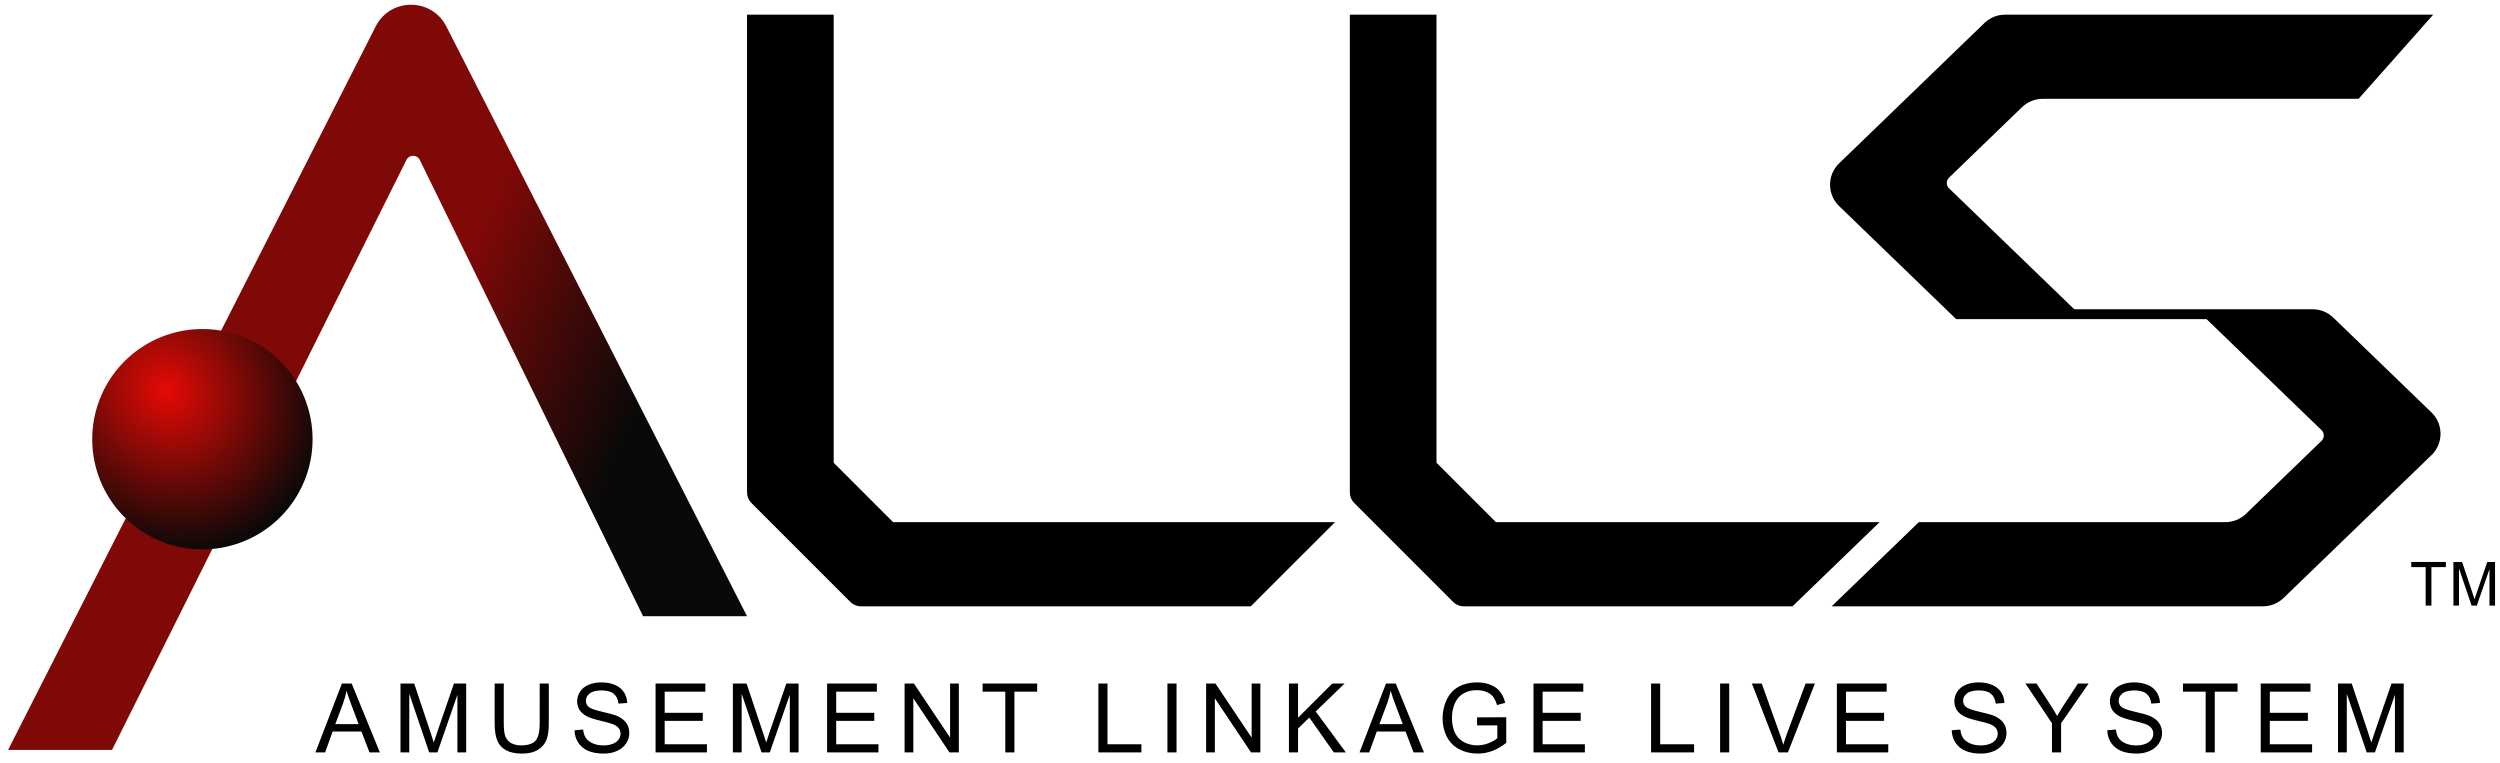 <?xml version="1.0" encoding="UTF-8" standalone="no"?>
<!-- Created by ERK -->

<svg
   width="1009.858mm"
   height="308.295mm"
   viewBox="0 0 1009.858 308.295"
   version="1.1"
   id="svg1"
   inkscape:version="1.3.2 (091e20e, 2023-11-25, custom)"
   xml:space="preserve"
   sodipodi:docname="segaalls.svg"
   xmlns:inkscape="http://www.inkscape.org/namespaces/inkscape"
   xmlns:sodipodi="http://sodipodi.sourceforge.net/DTD/sodipodi-0.dtd"
   xmlns:xlink="http://www.w3.org/1999/xlink"
   xmlns="http://www.w3.org/2000/svg"
   xmlns:svg="http://www.w3.org/2000/svg"><sodipodi:namedview
     id="namedview1"
     pagecolor="#ffffff"
     bordercolor="#000000"
     borderopacity="0.25"
     inkscape:showpageshadow="2"
     inkscape:pageopacity="0.0"
     inkscape:pagecheckerboard="true"
     inkscape:deskcolor="#d1d1d1"
     inkscape:document-units="mm"
     inkscape:zoom="0.41179678"
     inkscape:cx="1763.0055"
     inkscape:cy="715.15858"
     inkscape:window-width="2560"
     inkscape:window-height="1351"
     inkscape:window-x="-9"
     inkscape:window-y="-9"
     inkscape:window-maximized="1"
     inkscape:current-layer="svg1" /><defs
     id="defs1"><linearGradient
       id="linearGradient4"
       inkscape:collect="always"><stop
         style="stop-color:#e50a05;stop-opacity:1;"
         offset="0"
         id="stop4" /><stop
         style="stop-color:#0a0908;stop-opacity:1;"
         offset="1"
         id="stop5" /></linearGradient><linearGradient
       id="linearGradient2"
       inkscape:collect="always"><stop
         style="stop-color:#7e0907;stop-opacity:1;"
         offset="0"
         id="stop2" /><stop
         style="stop-color:#090908;stop-opacity:1;"
         offset="1"
         id="stop3" /></linearGradient><marker
       id="DistanceX"
       orient="auto"
       refX="0"
       refY="0"
       style="overflow:visible"><path
         d="M 3,-3 -3,3 M 0,-5 V 5"
         style="stroke:#000000;stroke-width:0.5"
         id="path1" /></marker><pattern
       id="Hatch"
       patternUnits="userSpaceOnUse"
       width="8"
       height="8"
       x="0"
       y="0"><path
         d="M8 4 l-4,4"
         stroke="#000000"
         stroke-width="0.25"
         linecap="square"
         id="path2" /><path
         d="M6 2 l-4,4"
         stroke="#000000"
         stroke-width="0.25"
         linecap="square"
         id="path3" /><path
         d="M4 0 l-4,4"
         stroke="#000000"
         stroke-width="0.25"
         linecap="square"
         id="path4" /></pattern><symbol
       id="*Model_Space" /><symbol
       id="*Paper_Space" /><symbol
       id="*Paper_Space0" /><marker
       id="DistanceX-0"
       orient="auto"
       refX="0"
       refY="0"
       style="overflow:visible"><path
         d="M 3,-3 -3,3 M 0,-5 V 5"
         style="stroke:#000000;stroke-width:0.5"
         id="path1-9" /></marker><pattern
       id="Hatch-4"
       patternUnits="userSpaceOnUse"
       width="8"
       height="8"
       x="0"
       y="0"><path
         d="M8 4 l-4,4"
         stroke="#000000"
         stroke-width="0.25"
         linecap="square"
         id="path2-8" /><path
         d="M6 2 l-4,4"
         stroke="#000000"
         stroke-width="0.25"
         linecap="square"
         id="path3-8" /><path
         d="M4 0 l-4,4"
         stroke="#000000"
         stroke-width="0.25"
         linecap="square"
         id="path4-2" /></pattern><symbol
       id="*Model_Space-4" /><symbol
       id="*Paper_Space-5" /><symbol
       id="*Paper_Space0-5" /><linearGradient
       inkscape:collect="always"
       xlink:href="#linearGradient2"
       id="linearGradient3"
       x1="180.384"
       y1="117.333"
       x2="259.901"
       y2="151.862"
       gradientUnits="userSpaceOnUse"
       gradientTransform="translate(2.787,1.465)" /><radialGradient
       inkscape:collect="always"
       xlink:href="#linearGradient4"
       id="radialGradient5"
       cx="64.01"
       cy="157.693"
       fx="64.01"
       fy="157.693"
       r="44.5"
       gradientTransform="matrix(0.91,1.221,-1.095,0.816,181.589,-49.346)"
       gradientUnits="userSpaceOnUse" /></defs><path
     id="path12"
     style="display:inline;fill:url(#linearGradient3);stroke:none;stroke-width:0.945;stroke-linecap:round;stroke-opacity:1"
     d="M 164.189,64.579 45.259,302.918 H 3.26 L 151.756,10.671 c 5.924,-11.66 22.577,-11.672 28.518,-0.02 L 301.76,248.918 H 259.76 L 169.568,64.6 c -1.093,-2.232 -4.27,-2.245 -5.379,-0.021 z"
     inkscape:label="A"
     sodipodi:nodetypes="ccccccccc" /><path
     d="m 126.26,177.418 a 44.5,44.5 0 0 0 -89,0 44.5,44.5 0 0 0 89,0 z"
     style="display:inline;fill:url(#radialGradient5);stroke:none;stroke-width:0.945;stroke-linecap:round"
     id="path5"
     inkscape:label="Circle" /><g
     id="g35"
     inkscape:label="LLS_TM_AmusementLinkageLiveSystem"><path
       id="path22"
       style="display:inline;fill:#000000;fill-opacity:1;stroke:none;stroke-width:0.945;stroke-linecap:round"
       d="m 347.745,244.918 h 157.514 l 34.002,-34 H 360.756 L 336.759,186.921 V 5.918 h -34.999 l 5e-5,193.015 c 6e-5,1.591 0.632,3.117 1.757,4.243 l 39.986,39.985 c 1.125,1.125 2.651,1.757 4.242,1.757 z"
       inkscape:label="L"
       sodipodi:nodetypes="ccccccccccc" /><path
       id="path32"
       style="display:inline;fill:#000000;fill-opacity:1;stroke:none;stroke-width:0.945;stroke-linecap:round"
       d="m 547.017,203.176 39.985,39.985 c 1.126,1.125 2.652,1.757 4.243,1.757 h 132.805 l 35.208,-34 H 604.258 L 580.26,186.921 V 5.918 h -34.999 l -6.1e-4,193.015 c -6.2e-4,1.591 0.632,3.117 1.757,4.243 z"
       inkscape:label="L"
       sodipodi:nodetypes="ccccccccccc" /><path
       id="path57"
       style="fill:#000000;fill-opacity:1;stroke:none;stroke-width:0.945;stroke-linecap:round"
       d="m 837.88,124.918 96.29,3e-5 c 3.11,4e-5 6.099,1.208 8.336,3.368 l 39.666,38.305 c 4.885,4.718 4.885,12.546 0,17.264 l -59.745,57.695 c -2.237,2.16 -5.226,3.368 -8.336,3.368 H 739.886 l 35.208,-34 123.82,-5e-5 c 3.11,-4e-5 6.099,-1.208 8.336,-3.368 l 30.52,-29.474 c 1.222,-1.179 1.222,-3.137 0,-4.316 L 891.336,128.918 H 790.196 L 742.901,83.246 c -4.885,-4.718 -4.885,-12.546 5.9e-4,-17.264 L 801.61,9.286 c 2.237,-2.16 5.226,-3.368 8.336,-3.368 l 172.94,-6.6e-5 -30.152,34 -127.612,5.7e-5 c -3.111,6.2e-5 -6.099,1.208 -8.336,3.368 L 787.301,71.76 c -1.222,1.179 -1.222,3.137 0,4.316 z"
       inkscape:label="S"
       sodipodi:nodetypes="cccccccccccccccccccccccccc" /><path
       style="font-size:24.609px;line-height:0;font-family:Arial;-inkscape-font-specification:Arial;letter-spacing:0px;word-spacing:0px;stroke-width:7.441;stroke-linecap:square;stroke-miterlimit:60;paint-order:fill markers stroke"
       d="m 979.826,244.619 v -15.537 h -5.804 v -2.079 h 13.963 v 2.079 h -5.828 v 15.537 z"
       id="text7"
       inkscape:label="T"
       aria-label="T" /><path
       style="font-size:24.609px;line-height:0;font-family:Arial;-inkscape-font-specification:Arial;letter-spacing:0px;word-spacing:0px;stroke-width:7.441;stroke-linecap:square;stroke-miterlimit:60;paint-order:fill markers stroke"
       d="m 991.047,244.619 v -17.616 h 3.509 l 4.17,12.473 q 0.577,1.742 0.841,2.608 0.3,-0.961 0.937,-2.824 l 4.218,-12.257 h 3.136 v 17.616 h -2.247 v -14.744 l -5.119,14.744 h -2.103 l -5.095,-14.996 v 14.996 z"
       id="text8"
       inkscape:label="M"
       aria-label="M" /><path
       style="font-size:38.853px;line-height:0;font-family:Arial;-inkscape-font-specification:Arial;letter-spacing:5.503px;word-spacing:0px;stroke-width:11.748;stroke-linecap:square;stroke-miterlimit:60;paint-order:fill markers stroke"
       d="m 127.416,303.933 10.681,-27.812 h 3.965 l 11.383,27.812 h -4.193 l -3.244,-8.423 h -11.629 l -3.054,8.423 z m 8.025,-11.421 h 9.429 l -2.903,-7.702 q -1.328,-3.51 -1.973,-5.767 -0.531,2.675 -1.499,5.312 z m 26.334,11.421 v -27.812 h 5.54 l 6.583,19.692 q 0.911,2.751 1.328,4.117 0.474,-1.518 1.48,-4.458 l 6.659,-19.351 h 4.952 v 27.812 h -3.548 v -23.278 l -8.082,23.278 h -3.32 l -8.044,-23.676 v 23.676 z m 56.233,-27.812 h 3.68 v 16.069 q 0,4.193 -0.949,6.659 -0.949,2.466 -3.434,4.022 -2.466,1.537 -6.488,1.537 -3.908,0 -6.393,-1.347 -2.485,-1.347 -3.548,-3.889 -1.062,-2.561 -1.062,-6.981 v -16.069 h 3.68 v 16.05 q 0,3.624 0.664,5.35 0.683,1.707 2.314,2.637 1.651,0.93 4.022,0.93 4.06,0 5.786,-1.84 1.726,-1.84 1.726,-7.076 z m 14.059,18.876 3.472,-0.304 q 0.247,2.087 1.138,3.434 0.911,1.328 2.808,2.163 1.897,0.816 4.269,0.816 2.106,0 3.718,-0.626 1.613,-0.626 2.39,-1.707 0.797,-1.1 0.797,-2.39 0,-1.309 -0.759,-2.277 -0.759,-0.987 -2.504,-1.651 -1.119,-0.436 -4.952,-1.347 -3.832,-0.93 -5.369,-1.745 -1.992,-1.043 -2.978,-2.58 -0.968,-1.556 -0.968,-3.472 0,-2.106 1.195,-3.927 1.195,-1.84 3.491,-2.789 2.296,-0.949 5.103,-0.949 3.092,0 5.445,1.005 2.371,0.987 3.642,2.922 1.271,1.935 1.366,4.382 l -3.529,0.266 q -0.285,-2.637 -1.935,-3.984 -1.632,-1.347 -4.838,-1.347 -3.339,0 -4.876,1.233 -1.518,1.214 -1.518,2.941 0,1.499 1.081,2.466 1.062,0.968 5.54,1.992 4.496,1.005 6.166,1.764 2.428,1.119 3.586,2.846 1.157,1.707 1.157,3.946 0,2.22 -1.271,4.193 -1.271,1.954 -3.661,3.054 -2.371,1.081 -5.35,1.081 -3.775,0 -6.336,-1.1 -2.542,-1.1 -4.003,-3.301 -1.442,-2.22 -1.518,-5.008 z m 32.746,8.935 v -27.812 h 20.11 v 3.282 h -16.429 v 8.518 h 15.386 v 3.263 h -15.386 v 9.467 h 17.074 v 3.282 z m 31.228,0 v -27.812 h 5.54 l 6.583,19.692 q 0.911,2.751 1.328,4.117 0.474,-1.518 1.48,-4.458 l 6.659,-19.351 h 4.952 v 27.812 h -3.548 v -23.278 l -8.082,23.278 h -3.32 l -8.044,-23.676 v 23.676 z m 38.058,0 v -27.812 h 20.11 v 3.282 h -16.429 v 8.518 h 15.386 v 3.263 h -15.386 v 9.467 h 17.074 v 3.282 z m 31.304,0 v -27.812 h 3.775 l 14.608,21.836 v -21.836 h 3.529 v 27.812 h -3.775 l -14.608,-21.855 v 21.855 z m 40.676,0 v -24.53 h -9.163 v -3.282 h 22.045 v 3.282 h -9.201 v 24.53 z m 37.604,0 v -27.812 h 3.68 v 24.53 h 13.697 v 3.282 z m 27.89,0 v -27.812 h 3.68 v 27.812 z m 15.634,0 v -27.812 h 3.775 l 14.608,21.836 v -21.836 h 3.529 v 27.812 h -3.775 l -14.608,-21.855 v 21.855 z m 33.448,0 v -27.812 h 3.68 v 13.792 l 13.811,-13.792 h 4.989 l -11.667,11.269 12.18,16.543 h -4.857 l -9.903,-14.077 -4.553,4.439 v 9.637 z m 28.516,0 10.681,-27.812 h 3.965 l 11.383,27.812 h -4.193 l -3.244,-8.423 h -11.629 l -3.054,8.423 z m 8.025,-11.421 h 9.429 l -2.903,-7.702 q -1.328,-3.51 -1.973,-5.767 -0.531,2.675 -1.499,5.312 z m 39.462,0.512 v -3.263 l 11.781,-0.019 v 10.32 q -2.713,2.163 -5.597,3.263 -2.884,1.081 -5.919,1.081 -4.098,0 -7.456,-1.745 -3.339,-1.764 -5.046,-5.084 -1.707,-3.32 -1.707,-7.418 0,-4.06 1.688,-7.57 1.707,-3.529 4.895,-5.236 3.187,-1.707 7.342,-1.707 3.016,0 5.445,0.987 2.447,0.968 3.832,2.713 1.385,1.745 2.106,4.553 l -3.32,0.911 q -0.626,-2.125 -1.556,-3.339 -0.93,-1.214 -2.656,-1.935 -1.726,-0.74 -3.832,-0.74 -2.523,0 -4.363,0.778 -1.84,0.759 -2.978,2.011 -1.119,1.252 -1.745,2.751 -1.062,2.58 -1.062,5.597 0,3.718 1.271,6.223 1.29,2.504 3.737,3.718 2.447,1.214 5.198,1.214 2.39,0 4.667,-0.911 2.277,-0.93 3.453,-1.973 v -5.179 z m 22.786,10.909 v -27.812 h 20.11 v 3.282 h -16.429 v 8.518 h 15.386 v 3.263 h -15.386 v 9.467 h 17.074 v 3.282 z m 47.489,0 v -27.812 h 3.68 v 24.53 h 13.697 v 3.282 z m 27.89,0 v -27.812 h 3.68 v 27.812 z m 23.621,0 -10.776,-27.812 h 3.984 l 7.228,20.204 q 0.873,2.428 1.461,4.553 0.645,-2.277 1.499,-4.553 l 7.513,-20.204 h 3.756 l -10.89,27.812 z m 23.545,0 v -27.812 h 20.11 v 3.282 h -16.429 v 8.518 h 15.386 v 3.263 h -15.386 v 9.467 h 17.074 v 3.282 z m 46.388,-8.935 3.472,-0.304 q 0.247,2.087 1.138,3.434 0.911,1.328 2.808,2.163 1.897,0.816 4.269,0.816 2.106,0 3.718,-0.626 1.613,-0.626 2.39,-1.707 0.797,-1.1 0.797,-2.39 0,-1.309 -0.759,-2.277 -0.759,-0.987 -2.504,-1.651 -1.119,-0.436 -4.952,-1.347 -3.832,-0.93 -5.369,-1.745 -1.992,-1.043 -2.978,-2.58 -0.968,-1.556 -0.968,-3.472 0,-2.106 1.195,-3.927 1.195,-1.84 3.491,-2.789 2.296,-0.949 5.103,-0.949 3.092,0 5.445,1.005 2.371,0.987 3.643,2.922 1.271,1.935 1.366,4.382 l -3.529,0.266 q -0.285,-2.637 -1.935,-3.984 -1.632,-1.347 -4.838,-1.347 -3.339,0 -4.876,1.233 -1.518,1.214 -1.518,2.941 0,1.499 1.081,2.466 1.062,0.968 5.54,1.992 4.496,1.005 6.166,1.764 2.428,1.119 3.586,2.846 1.157,1.707 1.157,3.946 0,2.22 -1.271,4.193 -1.271,1.954 -3.661,3.054 -2.371,1.081 -5.35,1.081 -3.775,0 -6.336,-1.1 -2.542,-1.1 -4.003,-3.301 -1.442,-2.22 -1.518,-5.008 z m 40.505,8.935 v -11.781 l -10.719,-16.031 h 4.477 l 5.483,8.385 q 1.518,2.352 2.827,4.705 1.252,-2.182 3.035,-4.914 l 5.388,-8.177 h 4.288 l -11.098,16.031 v 11.781 z m 22.331,-8.935 3.472,-0.304 q 0.247,2.087 1.138,3.434 0.911,1.328 2.808,2.163 1.897,0.816 4.269,0.816 2.106,0 3.718,-0.626 1.613,-0.626 2.39,-1.707 0.797,-1.1 0.797,-2.39 0,-1.309 -0.759,-2.277 -0.759,-0.987 -2.504,-1.651 -1.119,-0.436 -4.952,-1.347 -3.832,-0.93 -5.369,-1.745 -1.992,-1.043 -2.978,-2.58 -0.968,-1.556 -0.968,-3.472 0,-2.106 1.195,-3.927 1.195,-1.84 3.491,-2.789 2.296,-0.949 5.103,-0.949 3.092,0 5.445,1.005 2.371,0.987 3.643,2.922 1.271,1.935 1.366,4.382 l -3.529,0.266 q -0.285,-2.637 -1.935,-3.984 -1.632,-1.347 -4.838,-1.347 -3.339,0 -4.876,1.233 -1.518,1.214 -1.518,2.941 0,1.499 1.081,2.466 1.062,0.968 5.54,1.992 4.496,1.005 6.166,1.764 2.428,1.119 3.586,2.846 1.157,1.707 1.157,3.946 0,2.22 -1.271,4.193 -1.271,1.954 -3.661,3.054 -2.371,1.081 -5.35,1.081 -3.775,0 -6.336,-1.1 -2.542,-1.1 -4.003,-3.301 -1.442,-2.22 -1.518,-5.008 z m 39.747,8.935 v -24.53 h -9.163 v -3.282 h 22.045 v 3.282 h -9.201 v 24.53 z m 22.236,0 v -27.812 h 20.11 v 3.282 H 916.877 v 8.518 h 15.386 v 3.263 H 916.877 v 9.467 h 17.074 v 3.282 z m 31.228,0 v -27.812 h 5.54 l 6.583,19.692 q 0.911,2.751 1.328,4.117 0.474,-1.518 1.48,-4.458 l 6.659,-19.351 h 4.952 v 27.812 h -3.548 v -23.278 l -8.082,23.278 h -3.32 l -8.044,-23.676 v 23.676 z"
       id="text9"
       inkscape:label="AmusementLinkageLiveSystem"
       aria-label="AMUSEMENT LINKAGE LIVE SYSTEM" /></g></svg>
